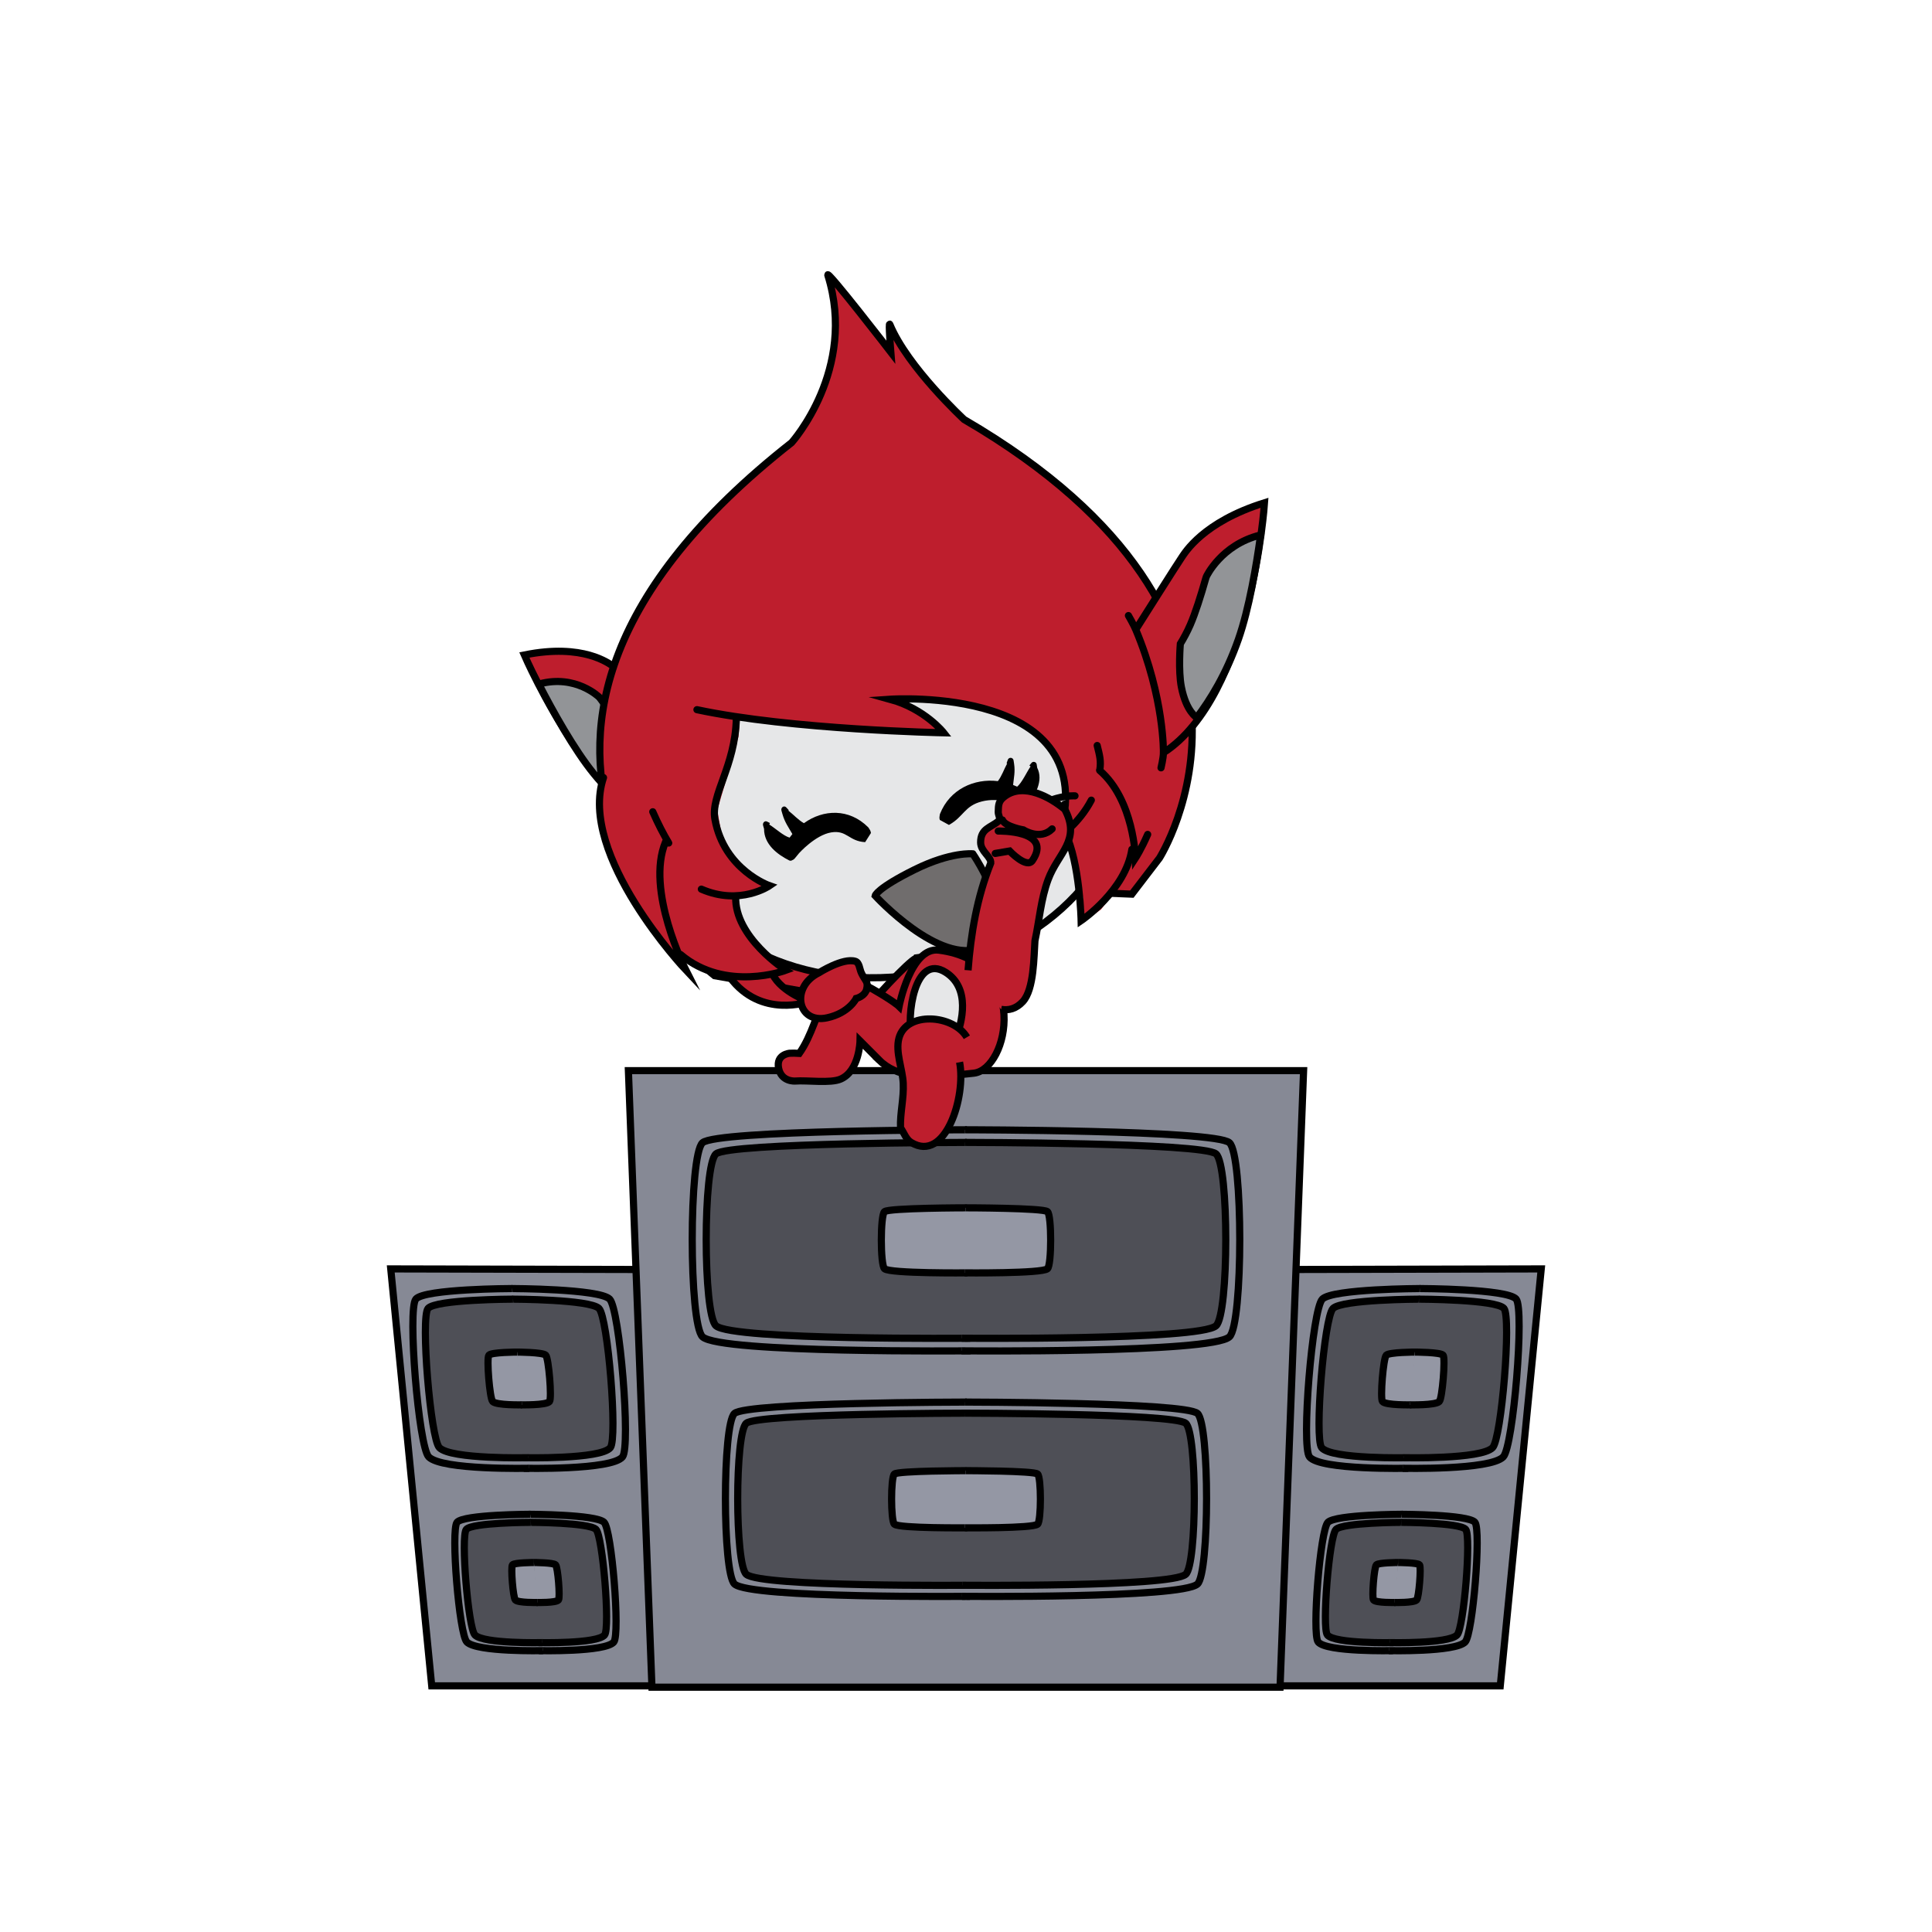 <svg version="1.1" xmlns="http://www.w3.org/2000/svg" xmlns:xlink="http://www.w3.org/1999/xlink" width="323.929" height="323.929" viewBox="0,0,323.929,323.929"><g transform="translate(-78.036,-18.036)"><g stroke-miterlimit="10"><g stroke-linecap="butt"><path d="M287.051,300.693l4.377,-69.801l45.02,-0.104l-6.87,69.905z" fill="#868995" stroke="#000000" stroke-width="1.2"/><g><g><g><g fill="#868995" stroke="#000000" stroke-width="1.2"><path d="M314.134,264.216c0,0 -14.715,0.345 -16.542,-1.911c-1.41,-1.741 0.462,-24.772 2.16,-26.459c1.742,-1.732 16.443,-1.764 16.443,-1.764"/></g><g fill="none" stroke="none" stroke-width="1" font-family="sans-serif" font-weight="normal" font-size="12" text-anchor="start"/><g fill="none" stroke="none" stroke-width="1" font-family="sans-serif" font-weight="normal" font-size="12" text-anchor="start"/></g><g><g fill="#868995" stroke="#000000" stroke-width="1.2"><path d="M316.086,234.082c0,0 14.695,0.032 16.155,1.764c1.422,1.687 -0.466,24.718 -2.16,26.459c-2.195,2.256 -16.854,1.911 -16.854,1.911"/></g><g fill="none" stroke="none" stroke-width="1" font-family="sans-serif" font-weight="normal" font-size="12" text-anchor="start"/><g fill="none" stroke="none" stroke-width="1" font-family="sans-serif" font-weight="normal" font-size="12" text-anchor="start"/></g></g><g><g><g fill="#4e4f56" stroke="#000000" stroke-width="1.2"><path d="M314.225,262.443c0,0 -12.982,0.305 -14.594,-1.686c-1.244,-1.536 0.408,-21.855 1.905,-23.343c1.537,-1.528 14.507,-1.556 14.507,-1.556"/></g><g fill="none" stroke="none" stroke-width="1" font-family="sans-serif" font-weight="normal" font-size="12" text-anchor="start"/><g fill="none" stroke="none" stroke-width="1" font-family="sans-serif" font-weight="normal" font-size="12" text-anchor="start"/></g><g><g fill="#4e4f56" stroke="#000000" stroke-width="1.2"><path d="M315.948,235.858c0,0 12.965,0.029 14.253,1.556c1.254,1.488 -0.411,21.807 -1.905,23.343c-1.937,1.99 -14.869,1.686 -14.869,1.686"/></g><g fill="none" stroke="none" stroke-width="1" font-family="sans-serif" font-weight="normal" font-size="12" text-anchor="start"/><g fill="none" stroke="none" stroke-width="1" font-family="sans-serif" font-weight="normal" font-size="12" text-anchor="start"/></g></g><g><g><g fill="#9497a4" stroke="#000000" stroke-width="1.2"><path d="M314.682,253.577c0,0 -4.318,0.101 -4.854,-0.561c-0.414,-0.511 0.136,-7.269 0.634,-7.764c0.511,-0.508 4.825,-0.518 4.825,-0.518"/></g><g fill="none" stroke="none" stroke-width="1" font-family="sans-serif" font-weight="normal" font-size="12" text-anchor="start"/><g fill="none" stroke="none" stroke-width="1" font-family="sans-serif" font-weight="normal" font-size="12" text-anchor="start"/></g><g><g fill="#9497a4" stroke="#000000" stroke-width="1.2"><path d="M315.255,244.735c0,0 4.312,0.009 4.74,0.518c0.417,0.495 -0.137,7.253 -0.634,7.764c-0.644,0.662 -4.945,0.561 -4.945,0.561"/></g><g fill="none" stroke="none" stroke-width="1" font-family="sans-serif" font-weight="normal" font-size="12" text-anchor="start"/><g fill="none" stroke="none" stroke-width="1" font-family="sans-serif" font-weight="normal" font-size="12" text-anchor="start"/></g></g></g><g><g><g><g fill="#868995" stroke="#000000" stroke-width="1.2"><path d="M311.594,294.791c0,0 -11.163,0.262 -12.549,-1.45c-1.07,-1.321 0.351,-18.792 1.638,-20.072c1.322,-1.314 12.474,-1.338 12.474,-1.338"/></g><g fill="none" stroke="none" stroke-width="1" font-family="sans-serif" font-weight="normal" font-size="12" text-anchor="start"/><g fill="none" stroke="none" stroke-width="1" font-family="sans-serif" font-weight="normal" font-size="12" text-anchor="start"/></g><g><g fill="#868995" stroke="#000000" stroke-width="1.2"><path d="M313.075,271.932c0,0 11.148,0.025 12.255,1.338c1.079,1.28 -0.353,18.751 -1.638,20.072c-1.665,1.711 -12.785,1.45 -12.785,1.45"/></g><g fill="none" stroke="none" stroke-width="1" font-family="sans-serif" font-weight="normal" font-size="12" text-anchor="start"/><g fill="none" stroke="none" stroke-width="1" font-family="sans-serif" font-weight="normal" font-size="12" text-anchor="start"/></g></g><g><g><g fill="#4e4f56" stroke="#000000" stroke-width="1.2"><path d="M311.663,293.446c0,0 -9.848,0.231 -11.071,-1.279c-0.944,-1.165 0.31,-16.579 1.445,-17.708c1.166,-1.159 11.005,-1.181 11.005,-1.181"/></g><g fill="none" stroke="none" stroke-width="1" font-family="sans-serif" font-weight="normal" font-size="12" text-anchor="start"/><g fill="none" stroke="none" stroke-width="1" font-family="sans-serif" font-weight="normal" font-size="12" text-anchor="start"/></g><g><g fill="#4e4f56" stroke="#000000" stroke-width="1.2"><path d="M312.97,273.279c0,0 9.835,0.022 10.812,1.181c0.952,1.129 -0.312,16.543 -1.445,17.708c-1.469,1.51 -11.28,1.279 -11.28,1.279"/></g><g fill="none" stroke="none" stroke-width="1" font-family="sans-serif" font-weight="normal" font-size="12" text-anchor="start"/><g fill="none" stroke="none" stroke-width="1" font-family="sans-serif" font-weight="normal" font-size="12" text-anchor="start"/></g></g><g><g><g fill="#9497a4" stroke="#000000" stroke-width="1.2"><path d="M312.01,286.72c0,0 -3.275,0.077 -3.682,-0.425c-0.314,-0.388 0.103,-5.514 0.481,-5.889c0.388,-0.385 3.66,-0.393 3.66,-0.393"/></g><g fill="none" stroke="none" stroke-width="1" font-family="sans-serif" font-weight="normal" font-size="12" text-anchor="start"/><g fill="none" stroke="none" stroke-width="1" font-family="sans-serif" font-weight="normal" font-size="12" text-anchor="start"/></g><g><g fill="#9497a4" stroke="#000000" stroke-width="1.2"><path d="M312.444,280.013c0,0 3.271,0.007 3.596,0.393c0.317,0.375 -0.104,5.502 -0.481,5.889c-0.489,0.502 -3.752,0.425 -3.752,0.425"/></g><g fill="none" stroke="none" stroke-width="1" font-family="sans-serif" font-weight="normal" font-size="12" text-anchor="start"/><g fill="none" stroke="none" stroke-width="1" font-family="sans-serif" font-weight="normal" font-size="12" text-anchor="start"/></g></g></g></g><g stroke-linecap="butt"><path d="M150.421,300.693l-6.87,-69.905l45.02,0.104l4.377,69.801z" fill="#868995" stroke="#000000" stroke-width="1.2"/><g><g><g><g fill="#868995" stroke="#000000" stroke-width="1.2"><path d="M163.806,234.082c0,0 14.701,0.032 16.443,1.764c1.697,1.687 3.57,24.718 2.16,26.459c-1.827,2.256 -16.542,1.911 -16.542,1.911"/></g><g fill="none" stroke="none" stroke-width="1" font-family="sans-serif" font-weight="normal" font-size="12" text-anchor="start"/><g fill="none" stroke="none" stroke-width="1" font-family="sans-serif" font-weight="normal" font-size="12" text-anchor="start"/></g><g><g fill="#868995" stroke="#000000" stroke-width="1.2"><path d="M166.772,264.216c0,0 -14.659,0.345 -16.854,-1.911c-1.694,-1.741 -3.582,-24.772 -2.16,-26.459c1.46,-1.732 16.155,-1.764 16.155,-1.764"/></g><g fill="none" stroke="none" stroke-width="1" font-family="sans-serif" font-weight="normal" font-size="12" text-anchor="start"/><g fill="none" stroke="none" stroke-width="1" font-family="sans-serif" font-weight="normal" font-size="12" text-anchor="start"/></g></g><g><g><g fill="#4e4f56" stroke="#000000" stroke-width="1.2"><path d="M163.957,235.858c0,0 12.969,0.029 14.507,1.556c1.497,1.488 3.149,21.807 1.905,23.343c-1.612,1.99 -14.594,1.686 -14.594,1.686"/></g><g fill="none" stroke="none" stroke-width="1" font-family="sans-serif" font-weight="normal" font-size="12" text-anchor="start"/><g fill="none" stroke="none" stroke-width="1" font-family="sans-serif" font-weight="normal" font-size="12" text-anchor="start"/></g><g><g fill="#4e4f56" stroke="#000000" stroke-width="1.2"><path d="M166.574,262.443c0,0 -12.932,0.305 -14.869,-1.686c-1.495,-1.536 -3.16,-21.855 -1.905,-23.343c1.288,-1.528 14.253,-1.556 14.253,-1.556"/></g><g fill="none" stroke="none" stroke-width="1" font-family="sans-serif" font-weight="normal" font-size="12" text-anchor="start"/><g fill="none" stroke="none" stroke-width="1" font-family="sans-serif" font-weight="normal" font-size="12" text-anchor="start"/></g></g><g><g><g fill="#9497a4" stroke="#000000" stroke-width="1.2"><path d="M164.713,244.735c0,0 4.313,0.009 4.825,0.518c0.498,0.495 1.047,7.253 0.634,7.764c-0.536,0.662 -4.854,0.561 -4.854,0.561"/></g><g fill="none" stroke="none" stroke-width="1" font-family="sans-serif" font-weight="normal" font-size="12" text-anchor="start"/><g fill="none" stroke="none" stroke-width="1" font-family="sans-serif" font-weight="normal" font-size="12" text-anchor="start"/></g><g><g fill="#9497a4" stroke="#000000" stroke-width="1.2"><path d="M165.584,253.577c0,0 -4.301,0.101 -4.945,-0.561c-0.497,-0.511 -1.051,-7.269 -0.634,-7.764c0.428,-0.508 4.74,-0.518 4.74,-0.518"/></g><g fill="none" stroke="none" stroke-width="1" font-family="sans-serif" font-weight="normal" font-size="12" text-anchor="start"/><g fill="none" stroke="none" stroke-width="1" font-family="sans-serif" font-weight="normal" font-size="12" text-anchor="start"/></g></g></g><g><g><g><g fill="#868995" stroke="#000000" stroke-width="1.2"><path d="M166.843,271.932c0,0 11.152,0.025 12.474,1.338c1.288,1.28 2.708,18.751 1.638,20.072c-1.386,1.711 -12.549,1.45 -12.549,1.45"/></g><g fill="none" stroke="none" stroke-width="1" font-family="sans-serif" font-weight="normal" font-size="12" text-anchor="start"/><g fill="none" stroke="none" stroke-width="1" font-family="sans-serif" font-weight="normal" font-size="12" text-anchor="start"/></g><g><g fill="#868995" stroke="#000000" stroke-width="1.2"><path d="M169.094,294.791c0,0 -11.12,0.262 -12.785,-1.45c-1.285,-1.321 -2.717,-18.792 -1.638,-20.072c1.107,-1.314 12.255,-1.338 12.255,-1.338"/></g><g fill="none" stroke="none" stroke-width="1" font-family="sans-serif" font-weight="normal" font-size="12" text-anchor="start"/><g fill="none" stroke="none" stroke-width="1" font-family="sans-serif" font-weight="normal" font-size="12" text-anchor="start"/></g></g><g><g><g fill="#4e4f56" stroke="#000000" stroke-width="1.2"><path d="M166.958,273.279c0,0 9.839,0.022 11.005,1.181c1.136,1.129 2.389,16.543 1.445,17.708c-1.223,1.51 -11.071,1.279 -11.071,1.279"/></g><g fill="none" stroke="none" stroke-width="1" font-family="sans-serif" font-weight="normal" font-size="12" text-anchor="start"/><g fill="none" stroke="none" stroke-width="1" font-family="sans-serif" font-weight="normal" font-size="12" text-anchor="start"/></g><g><g fill="#4e4f56" stroke="#000000" stroke-width="1.2"><path d="M168.943,293.446c0,0 -9.81,0.231 -11.28,-1.279c-1.134,-1.165 -2.397,-16.579 -1.445,-17.708c0.977,-1.159 10.812,-1.181 10.812,-1.181"/></g><g fill="none" stroke="none" stroke-width="1" font-family="sans-serif" font-weight="normal" font-size="12" text-anchor="start"/><g fill="none" stroke="none" stroke-width="1" font-family="sans-serif" font-weight="normal" font-size="12" text-anchor="start"/></g></g><g><g><g fill="#9497a4" stroke="#000000" stroke-width="1.2"><path d="M167.532,280.013c0,0 3.272,0.007 3.66,0.393c0.378,0.375 0.795,5.502 0.481,5.889c-0.407,0.502 -3.682,0.425 -3.682,0.425"/></g><g fill="none" stroke="none" stroke-width="1" font-family="sans-serif" font-weight="normal" font-size="12" text-anchor="start"/><g fill="none" stroke="none" stroke-width="1" font-family="sans-serif" font-weight="normal" font-size="12" text-anchor="start"/></g><g><g fill="#9497a4" stroke="#000000" stroke-width="1.2"><path d="M168.192,286.72c0,0 -3.263,0.077 -3.752,-0.425c-0.377,-0.388 -0.797,-5.514 -0.481,-5.889c0.325,-0.385 3.596,-0.393 3.596,-0.393"/></g><g fill="none" stroke="none" stroke-width="1" font-family="sans-serif" font-weight="normal" font-size="12" text-anchor="start"/><g fill="none" stroke="none" stroke-width="1" font-family="sans-serif" font-weight="normal" font-size="12" text-anchor="start"/></g></g></g></g><path d="M187.346,300.921l-3.949,-103.377h113.206l-3.949,103.377z" fill="#868995" stroke="#000000" stroke-width="1.2" stroke-linecap="butt"/><path d="M192.354,176.077" fill="none" stroke="#000000" stroke-width="1.2" stroke-linecap="round"/><path d="M200.342,180.476" fill="none" stroke="#000000" stroke-width="1.2" stroke-linecap="round"/><g><g stroke-linecap="round"><g stroke="#000000" stroke-width="1.2"><path d="M194.862,159.865c-15.922,-1.911 -28.911,-32.011 -28.911,-32.011c9.948,-2.033 14.296,1.524 14.851,1.857c0.554,0.333 10.861,7.927 10.861,7.927c-0.12,13.462 3.199,22.227 3.199,22.227zM191.897,134.763c0,0 -0.245,2.053 -0.236,3.16M194.862,159.865c0.333,0.882 1.212,2.228 1.212,2.228" fill="#be1e2d"/><path d="M188.192,157.023c-3.083,-1.807 -6.883,-4.702 -10.601,-9.268c-3.316,-4.071 -6.891,-10.52 -9.188,-14.972l0.059,-0.071c6.113,-1.663 10.047,2.225 10.047,2.225l0.249,0.315c1.671,2.34 3.449,4.682 4.859,6.158c0.832,0.873 1.706,1.624 2.516,2.243c0,0 1.861,4.123 2.357,7.078c0.739,4.37 -0.424,6.231 -0.424,6.231z" fill="#929497"/></g><path d="M256.965,167.429l-10.12,9.305l-24.151,2.29l-9.901,5.316l-15.757,-3.311l-7.265,-7.724l-6.469,-9.43l-4.357,-12.158l-0.387,-12.305l2.296,-9.584l4.102,-9.526l5.93,-8.791l6.872,-7.99l7.763,-7.473l5.514,-4.368l2.304,-3.01l2.401,-4.835l1.497,-4.625l1.078,-6.17l-0.968,-8.131l4.977,5.293l5.263,6.906l-0.076,-3.924l1.142,2.061l4.407,6.458l6.035,6.007l3.906,2.764l5.696,4.1l6.931,4.933l6.309,5.804l5.309,6.292l4.688,7.164l3.557,6.918l1.479,7.452l0.877,7.563l-0.684,6.639l-1.953,8.236l-2.65,5.184l-4.669,7.067z" fill="#be1e2d" stroke="#8c8c8c" stroke-width="0"/><path d="M267.804,167.954l-10.886,-0.444l-10.094,9.462l-24.099,2.018l-9.911,5.273l-14.966,-2.636c0,0 -50.935,-39.239 12.912,-89.375c0,0 11.016,-12.241 6.073,-28.073c-0.402,-1.288 10.563,12.902 10.563,12.902c0,0 -0.432,-5.298 -0.164,-4.65c2.967,7.178 12.453,15.943 12.453,15.943c58.086,33.824 32.748,73.536 32.748,73.536z" fill="none" stroke="#000000" stroke-width="1.2"/><g stroke="#000000" stroke-width="1.2"><path d="M268.463,123.593c0,0 7.374,-11.671 7.796,-12.234c0.423,-0.562 3.41,-5.789 13.792,-9.025c0,0 -2.135,32.313 -16.95,41.921c0,0 0.172,-9.178 -4.639,-20.661zM268.565,123.836c-0.378,-0.954 -1.331,-2.591 -1.331,-2.591M272.7,146.772c0,0 0.385,-1.594 0.402,-2.517" fill="#be1e2d"/><path d="M278.698,138.364c0,0 -1.78,-1.014 -2.585,-5.131c-0.548,-2.782 -0.176,-7.249 -0.176,-7.249c0.571,-0.936 1.159,-2.018 1.664,-3.183c0.856,-1.971 1.769,-4.87 2.577,-7.713l0.132,-0.395c0,0 2.469,-5.303 8.993,-6.937l0.083,0.031c-0.681,4.967 -1.909,12.287 -3.714,17.437c-2.024,5.776 -4.709,10.16 -7.077,13.253z" fill="#929497"/></g></g><g><g><path d="M265.789,146.158c2.817,15.574 -11.734,31.245 -32.501,35.002c-20.767,3.757 -39.886,-5.823 -42.704,-21.397c-2.817,-15.574 11.734,-31.245 32.501,-35.002c20.767,-3.757 39.886,5.823 42.704,21.397z" fill="#e6e7e8" stroke="#000000" stroke-width="1.2" stroke-linecap="butt"/><path d="M208.294,181.89l2.369,2.525l2.901,1.571l-1.785,0.704l-4.392,-0.349l-4.121,-1.636l-1.929,-2.319l-4.968,-1.864l-3.765,-1.891l0.328,2.357c-6.086,-9.007 -15.586,-18.033 -14.097,-31.496c24.34,-32.131 69.284,-43.067 88.293,-12.515c0.254,0.409 0.494,0.817 0.721,1.226c0.19,0.628 0.336,1.217 0.424,1.755c0.992,6.085 1.14,12.165 1.603,18.349c0.031,0.407 -0.001,0.868 -0.073,1.356l-0.74,1.402l-0.411,-1.406l-1.819,5.512l-4.195,5.349l-2.771,1.982l-0.298,-4.24l-0.886,-5.763l-1.285,-4.506l-1.086,0.048l0.195,-1.516l0.741,-3.688l-0.575,-4.042l-1.41,-4.335l-3.985,-3.87l-6.358,-3.144l-8.145,-1.784l-9.301,-0.391l2.48,0.736l4.003,2.237l2.44,3.112l-17.443,-1.287l-16.863,-1.54l-0.239,3.005l-1.815,6.4l-1.741,5.942l0.96,5.305l3.509,4.696l4.613,3.016l-3.078,1.149l-2.727,0.493l0.623,3.441l2.341,3.427l2.566,2.942l2.791,2.457z" fill="#be1e2d" stroke="#8c8c8c" stroke-width="0" stroke-linecap="butt"/><path d="M201.493,138.512c-0.191,8.056 -4.342,12.776 -3.587,16.902c1.553,8.494 9.157,11.125 9.157,11.125c0,0 -4.944,3.409 -11.435,0.576" fill="none" stroke="#000000" stroke-width="1.2" stroke-linecap="round"/><path d="M190.156,159.382c-0.898,-1.497 -1.793,-3.232 -2.673,-5.239" fill="none" stroke="#000000" stroke-width="1.2" stroke-linecap="round"/><path d="M194.889,137.024c15.816,3.377 41.38,3.876 41.38,3.876c0,0 -3.136,-4.018 -9.02,-5.627c0,0 36.124,-2.497 28.356,23.116c0,0 3.363,-2.26 5.407,-6.195" fill="none" stroke="#000000" stroke-width="1.2" stroke-linecap="round"/><path d="M261.996,143.031c0.432,1.752 0.661,2.563 0.448,4.06" fill="none" stroke="#000000" stroke-width="1.2" stroke-linecap="round"/><path d="M267.813,160.441c-1.064,6.907 -8.508,11.954 -8.508,11.954c0,0 -0.217,-9.754 -2.654,-14.669" fill="none" stroke="#000000" stroke-width="1.2" stroke-linecap="round"/><path d="M189.628,159.181c-3.401,8.105 3.385,21.479 3.385,21.479c0,0 -18.16,-19.244 -13.791,-32.25" fill="none" stroke="#000000" stroke-width="1.2" stroke-linecap="round"/><path d="M270.463,157.938c-1.11,2.543 -2.051,3.973 -2.051,3.973c0,0 -0.24,-9.728 -5.993,-14.696" fill="none" stroke="#000000" stroke-width="1.2" stroke-linecap="round"/><path d="M201.39,168.354c-0.258,6.827 8.406,12.366 8.406,12.366c0,0 -10.105,3.751 -17.651,-2.646" fill="none" stroke="#000000" stroke-width="1.2" stroke-linecap="round"/><path d="M207.572,181.403c1.578,3.061 6.119,4.562 6.119,4.562c0,0 -8.058,2.955 -13.271,-4.06" fill="none" stroke="#000000" stroke-width="1.2" stroke-linecap="round"/></g><g fill="none" stroke="none" stroke-width="1" stroke-linecap="butt" font-family="sans-serif" font-weight="normal" font-size="12" text-anchor="start"/></g></g><path d="M266.96,164.107" fill="none" stroke="#000000" stroke-width="1.2" stroke-linecap="round"/><path d="M231.66,178.636c0.192,-0.03 0.377,-0.054 0.553,-0.072c0.294,-0.082 0.606,-0.097 0.911,-0.039c6.822,0.173 -1.507,12.058 -4.08,12.88c-2.182,0.698 -6.748,-0.763 -5.739,-3.935c0.364,-1.145 7.223,-8.409 8.298,-8.752z" fill="#be1e2d" stroke="#000000" stroke-width="1.2" stroke-linecap="butt"/><g stroke="#000000" stroke-width="1.2"><path d="M225.422,195.772c-0.248,-0.237 -3.19,-3.217 -3.19,-3.217c0,0 -0.091,5.032 -3.248,6.406c-1.709,0.744 -5.614,0.17 -7.629,0.328c0,0 -2.307,0.179 -2.772,-2.15c-0.465,-2.329 1.841,-2.508 1.841,-2.508c0.447,-0.034 1.012,-0.015 1.628,0.02c4.227,-5.988 3.454,-15.859 12.28,-10.786c3.623,2.082 4.448,2.904 4.448,2.904c0,0 1.945,-10.041 6.675,-9.428c15.438,2 11.716,19.972 5.85,20.63c-8.899,0.998 -12.864,0.69 -15.885,-2.199z" fill="#be1e2d" stroke-linecap="butt"/><path d="M230.93,191.849c-0.948,-3.203 0.405,-14.133 5.678,-10.783c4.151,2.638 2.813,8.336 1.595,11.27c-1.371,3.303 -6.246,2.984 -7.273,-0.487z" fill="#e6e7e8" stroke-linecap="round"/></g><path d="M223.359,183.814c-0.259,1.273 -1.772,1.631 -1.772,1.631c0,0 -1.176,2.436 -4.879,3.242c-4.988,1.086 -6.182,-5.19 -1.382,-7.54c0,0 4.021,-2.57 6.11,-1.937c0.701,0.212 0.699,1.268 1.023,1.956c0.651,1.381 1.16,1.375 0.901,2.648z" fill="#be1e2d" stroke="#000000" stroke-width="1.2" stroke-linecap="butt"/><g stroke="#000000" stroke-width="1.2" stroke-linecap="butt"><g fill="#868995"><path d="M240.751,244.522c0,0 -41.946,0.425 -44.924,-2.35c-2.298,-2.141 -2.309,-30.467 0,-32.542c2.371,-2.13 44.333,-2.169 44.333,-2.169"/><path d="M239.84,207.461c0,0 41.962,0.04 44.333,2.169c2.309,2.075 2.298,30.401 0,32.542c-2.978,2.775 -44.924,2.35 -44.924,2.35"/></g><g fill="#4e4f56"><path d="M240.713,242.409c0,0 -39.805,0.376 -42.631,-2.082c-2.181,-1.897 -2.192,-26.991 0,-28.828c2.25,-1.887 42.07,-1.922 42.07,-1.922"/><path d="M239.848,209.576c0,0 39.821,0.035 42.07,1.922c2.192,1.838 2.181,26.932 0,28.828c-2.826,2.458 -42.631,2.082 -42.631,2.082"/></g><g fill="#9497a4"><path d="M240.232,231.453c0,0 -12.972,0.125 -13.893,-0.692c-0.711,-0.63 -0.714,-8.966 0,-9.577c0.733,-0.627 13.71,-0.638 13.71,-0.638"/><path d="M239.951,220.546c0,0 12.977,0.012 13.71,0.638c0.714,0.611 0.711,8.946 0,9.577c-0.921,0.817 -13.893,0.692 -13.893,0.692"/></g></g><g stroke="#000000" stroke-width="1.2" stroke-linecap="butt"><g fill="#868995"><path d="M240.66,285.683c0,0 -36.86,0.373 -39.477,-2.065c-2.019,-1.882 -2.029,-26.774 0,-28.597c2.083,-1.871 38.958,-1.906 38.958,-1.906"/><path d="M239.859,253.115c0,0 36.875,0.035 38.958,1.906c2.029,1.823 2.019,26.715 0,28.597c-2.617,2.438 -39.477,2.065 -39.477,2.065"/></g><g fill="#4e4f56"><path d="M240.626,283.826c0,0 -34.979,0.331 -37.462,-1.83c-1.916,-1.667 -1.926,-23.718 0,-25.333c1.977,-1.658 36.97,-1.689 36.97,-1.689"/><path d="M239.867,254.974c0,0 34.993,0.031 36.97,1.689c1.926,1.615 1.916,23.667 0,25.333c-2.484,2.16 -37.462,1.83 -37.462,1.83"/></g><g fill="#9497a4"><path d="M240.204,274.198c0,0 -11.399,0.11 -12.209,-0.608c-0.625,-0.554 -0.628,-7.879 0,-8.415c0.644,-0.551 12.048,-0.561 12.048,-0.561"/><path d="M239.957,264.614c0,0 11.404,0.01 12.048,0.561c0.628,0.536 0.625,7.862 0,8.416c-0.809,0.718 -12.209,0.608 -12.209,0.608"/></g></g><path d="M238.927,196.129c1.108,5.751 -2.363,16.975 -8.13,13.45c-0.882,-0.539 -1.188,-1.638 -1.781,-2.457c-0.078,-2.55 0.579,-4.904 0.461,-7.455c-0.109,-2.368 -1.346,-5.236 -0.719,-7.572c1.221,-4.548 9.128,-3.977 11.386,-0.147" fill="#be1e2d" stroke="#000000" stroke-width="1.2" stroke-linecap="butt"/><path d="M78.036,341.964v-323.929h323.929v323.929z" fill="none" stroke="#000000" stroke-width="0" stroke-linecap="butt"/><path d="M246.9,146.048l-0.099,-0.035l0.205,-0.577c0.072,-0.217 0.286,-0.363 0.523,-0.34c0.237,0.023 0.419,0.208 0.448,0.434l0.091,0.605c0.195,1.301 -0.043,2.281 -0.172,3.509c0.229,0.089 0.456,0.187 0.68,0.293c0.839,-0.72 1.547,-2.358 2.253,-3.396l-0.2,-0.163l0.339,-0.416c0.102,-0.129 0.265,-0.205 0.44,-0.188c0.237,0.023 0.419,0.208 0.448,0.434l0.081,0.543c1.1,2.21 -0.347,4.665 -1.731,6.361c0,0 -0.195,0.239 -0.466,0.188c-0.088,0.016 -0.18,0.02 -0.274,0.011c-0.103,-0.01 -0.201,-0.035 -0.291,-0.073l-1.001,-0.394c0,0 -2.653,-1.148 -5.477,-0.443c-2.968,0.74 -3.055,2.56 -5.556,3.948l-1.527,-0.838c0,0 -0.122,-0.318 -0.038,-0.655c0.008,-0.212 0.07,-0.371 0.07,-0.371c1.638,-4.122 5.72,-5.964 9.702,-5.483c0.67,-0.883 1.013,-1.965 1.554,-2.955z" fill="#000000" stroke="none" stroke-width="0.5" stroke-linecap="butt"/><path d="M212.828,156.054c3.252,-2.346 7.583,-2.505 10.767,0.682c0,0 0.122,0.123 0.219,0.323c0.217,0.284 0.246,0.648 0.246,0.648l-0.968,1.527c-2.764,-0.152 -3.047,-2.073 -5.704,-1.63c-2.657,0.443 -5.373,3.478 -5.373,3.478l-0.701,0.852c-0.062,0.079 -0.137,0.15 -0.222,0.208c-0.078,0.053 -0.159,0.092 -0.243,0.119c-0.214,0.177 -0.486,0.04 -0.486,0.04c-1.926,-0.976 -4.232,-2.651 -4.22,-5.295l-0.161,-0.56c-0.072,-0.231 0.008,-0.495 0.204,-0.629c0.145,-0.099 0.319,-0.103 0.463,-0.028l0.472,0.239l-0.104,0.252c1.056,0.665 2.37,1.903 3.407,2.199c0.149,-0.208 0.304,-0.409 0.465,-0.603c-0.637,-1.119 -1.262,-1.948 -1.648,-3.291l-0.18,-0.625c-0.072,-0.231 0.008,-0.495 0.204,-0.629c0.196,-0.134 0.444,-0.095 0.599,0.08l0.424,0.457l-0.071,0.081c0.893,0.696 1.652,1.574 2.611,2.106z" fill="#000000" stroke="none" stroke-width="0.5" stroke-linecap="butt"/><path d="M241.146,161.195c0,0 8.642,12.661 1.508,15.72c-7.134,3.059 -17.881,-8.699 -17.881,-8.699c0,0 0.244,-1.219 6.621,-4.379c6.122,-3.033 9.751,-2.643 9.751,-2.643z" fill="#706d6d" stroke="#000000" stroke-width="1.2" stroke-linecap="round"/><path d="M247.408,156.155c6.268,-5.129 10.869,-4.68 10.869,-4.68" fill="#e6e7e8" stroke="#000000" stroke-width="1.2" stroke-linecap="round"/><g stroke="#000000" stroke-width="1.2"><path d="M240.347,180.717c0.472,-6.164 1.482,-12.171 3.807,-17.985c0.068,-1.094 -1.693,-1.909 -1.701,-3.446c-0.012,-2.366 1.716,-2.469 3.037,-3.613c0.375,-0.325 -0.101,-0.989 -0.086,-1.485c0.036,-1.242 0.03,-1.878 1.168,-2.692c3.159,-2.26 7.592,0.242 9.988,2.235c2.777,5.188 -1.121,7.282 -2.785,11.771c-1.231,3.322 -1.473,6.848 -2.214,10.273c-0.188,2.645 -0.143,8.141 -2.033,10.191c-1.113,1.206 -2.381,1.524 -3.633,1.302" fill="#be1e2d" stroke-linecap="butt"/><path d="M254.443,157.011c-2.01,1.994 -4.821,0.169 -4.821,0.169c0,0 -3.053,-0.526 -3.505,-1.66" fill="none" stroke-linecap="round"/><path d="M245.406,157.374c0,0 9.21,-0.201 5.727,4.945c-0.959,1.417 -3.824,-1.599 -3.824,-1.599l-2.405,0.407" fill="none" stroke-linecap="round"/></g></g></g></svg>